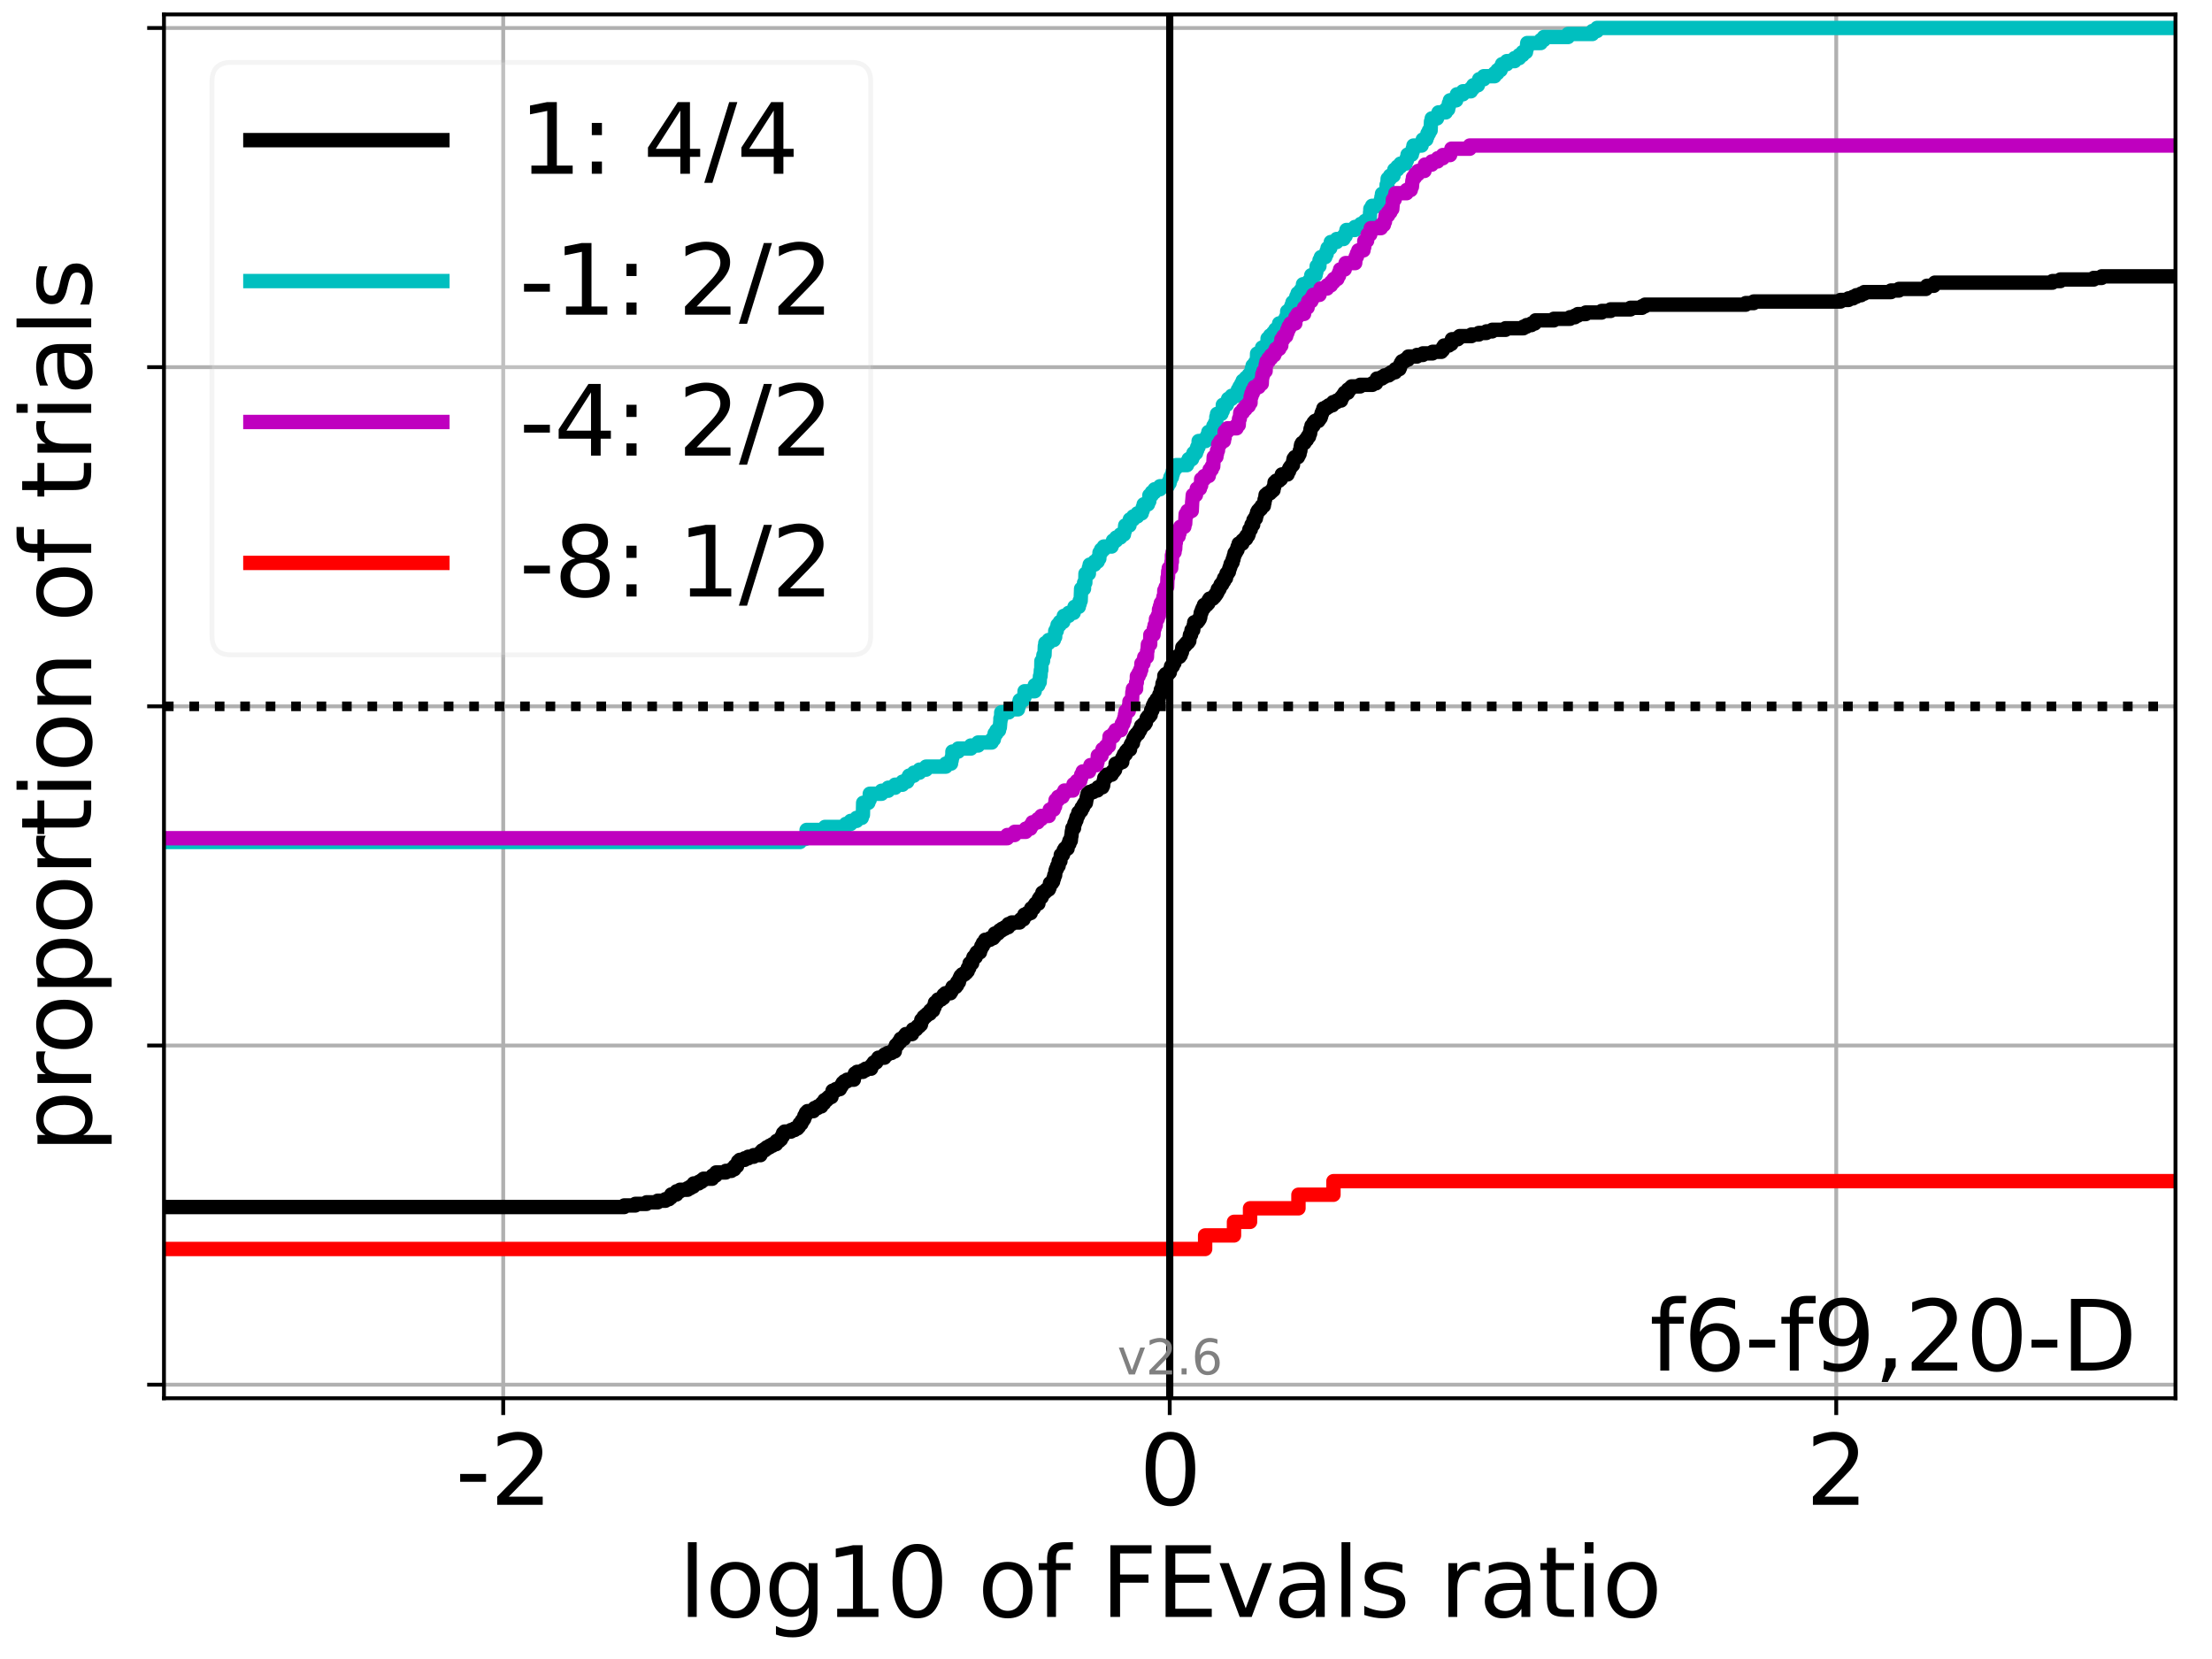 <?xml version="1.0" encoding="utf-8" standalone="no"?>
<!DOCTYPE svg PUBLIC "-//W3C//DTD SVG 1.1//EN"
  "http://www.w3.org/Graphics/SVG/1.1/DTD/svg11.dtd">
<svg xmlns:xlink="http://www.w3.org/1999/xlink" width="460.8pt" height="345.6pt" viewBox="0 0 460.8 345.6" xmlns="http://www.w3.org/2000/svg" version="1.1">
 <defs>
  <style type="text/css">*{stroke-linejoin: round; stroke-linecap: butt}</style>
 </defs>
 <g id="figure_1">
  <g id="patch_1">
   <path d="M 0 345.6 
L 460.8 345.6 
L 460.8 0 
L 0 0 
z
" style="fill: #ffffff"/>
  </g>
  <g id="axes_1">
   <g id="patch_2">
    <path d="M 34.16 291.28 
L 453.192 291.28 
L 453.192 3 
L 34.16 3 
z
" style="fill: #ffffff"/>
   </g>
   <g id="matplotlib.axis_1">
    <g id="xtick_1">
     <g id="line2d_1">
      <path d="M 104.829 291.28 
L 104.829 3 
" clip-path="url(#p62eb405797)" style="fill: none; stroke: #b0b0b0; stroke-width: 0.8; stroke-linecap: square"/>
     </g>
     <g id="line2d_2">
      <defs>
       <path id="maa2c6a87ed" d="M 0 0 
L 0 3.5 
" style="stroke: #000000; stroke-width: 0.8"/>
      </defs>
      <g>
       <use xlink:href="#maa2c6a87ed" x="104.829" y="291.28" style="stroke: #000000; stroke-width: 0.8"/>
      </g>
     </g>
     <g id="text_1">
      <!-- -2 -->
      <g transform="translate(94.859 313.477)scale(0.2 -0.2)">
       <defs>
        <path id="DejaVuSans-2d" d="M 313 2009 
L 1997 2009 
L 1997 1497 
L 313 1497 
L 313 2009 
z
" transform="scale(0.016)"/>
        <path id="DejaVuSans-32" d="M 1228 531 
L 3431 531 
L 3431 0 
L 469 0 
L 469 531 
Q 828 903 1448 1529 
Q 2069 2156 2228 2338 
Q 2531 2678 2651 2914 
Q 2772 3150 2772 3378 
Q 2772 3750 2511 3984 
Q 2250 4219 1831 4219 
Q 1534 4219 1204 4116 
Q 875 4013 500 3803 
L 500 4441 
Q 881 4594 1212 4672 
Q 1544 4750 1819 4750 
Q 2544 4750 2975 4387 
Q 3406 4025 3406 3419 
Q 3406 3131 3298 2873 
Q 3191 2616 2906 2266 
Q 2828 2175 2409 1742 
Q 1991 1309 1228 531 
z
" transform="scale(0.016)"/>
       </defs>
       <use xlink:href="#DejaVuSans-2d"/>
       <use xlink:href="#DejaVuSans-32" x="36.084"/>
      </g>
     </g>
    </g>
    <g id="xtick_2">
     <g id="line2d_3">
      <path d="M 243.676 291.28 
L 243.676 3 
" clip-path="url(#p62eb405797)" style="fill: none; stroke: #b0b0b0; stroke-width: 0.8; stroke-linecap: square"/>
     </g>
     <g id="line2d_4">
      <g>
       <use xlink:href="#maa2c6a87ed" x="243.676" y="291.28" style="stroke: #000000; stroke-width: 0.8"/>
      </g>
     </g>
     <g id="text_2">
      <!-- 0 -->
      <g transform="translate(237.314 313.477)scale(0.2 -0.2)">
       <defs>
        <path id="DejaVuSans-30" d="M 2034 4250 
Q 1547 4250 1301 3770 
Q 1056 3291 1056 2328 
Q 1056 1369 1301 889 
Q 1547 409 2034 409 
Q 2525 409 2770 889 
Q 3016 1369 3016 2328 
Q 3016 3291 2770 3770 
Q 2525 4250 2034 4250 
z
M 2034 4750 
Q 2819 4750 3233 4129 
Q 3647 3509 3647 2328 
Q 3647 1150 3233 529 
Q 2819 -91 2034 -91 
Q 1250 -91 836 529 
Q 422 1150 422 2328 
Q 422 3509 836 4129 
Q 1250 4750 2034 4750 
z
" transform="scale(0.016)"/>
       </defs>
       <use xlink:href="#DejaVuSans-30"/>
      </g>
     </g>
    </g>
    <g id="xtick_3">
     <g id="line2d_5">
      <path d="M 382.523 291.28 
L 382.523 3 
" clip-path="url(#p62eb405797)" style="fill: none; stroke: #b0b0b0; stroke-width: 0.8; stroke-linecap: square"/>
     </g>
     <g id="line2d_6">
      <g>
       <use xlink:href="#maa2c6a87ed" x="382.523" y="291.28" style="stroke: #000000; stroke-width: 0.8"/>
      </g>
     </g>
     <g id="text_3">
      <!-- 2 -->
      <g transform="translate(376.161 313.477)scale(0.2 -0.2)">
       <use xlink:href="#DejaVuSans-32"/>
      </g>
     </g>
    </g>
    <g id="text_4">
     <!-- log10 of FEvals ratio -->
     <g transform="translate(141.371 336.833)scale(0.2 -0.2)">
      <defs>
       <path id="DejaVuSans-6c" d="M 603 4863 
L 1178 4863 
L 1178 0 
L 603 0 
L 603 4863 
z
" transform="scale(0.016)"/>
       <path id="DejaVuSans-6f" d="M 1959 3097 
Q 1497 3097 1228 2736 
Q 959 2375 959 1747 
Q 959 1119 1226 758 
Q 1494 397 1959 397 
Q 2419 397 2687 759 
Q 2956 1122 2956 1747 
Q 2956 2369 2687 2733 
Q 2419 3097 1959 3097 
z
M 1959 3584 
Q 2709 3584 3137 3096 
Q 3566 2609 3566 1747 
Q 3566 888 3137 398 
Q 2709 -91 1959 -91 
Q 1206 -91 779 398 
Q 353 888 353 1747 
Q 353 2609 779 3096 
Q 1206 3584 1959 3584 
z
" transform="scale(0.016)"/>
       <path id="DejaVuSans-67" d="M 2906 1791 
Q 2906 2416 2648 2759 
Q 2391 3103 1925 3103 
Q 1463 3103 1205 2759 
Q 947 2416 947 1791 
Q 947 1169 1205 825 
Q 1463 481 1925 481 
Q 2391 481 2648 825 
Q 2906 1169 2906 1791 
z
M 3481 434 
Q 3481 -459 3084 -895 
Q 2688 -1331 1869 -1331 
Q 1566 -1331 1297 -1286 
Q 1028 -1241 775 -1147 
L 775 -588 
Q 1028 -725 1275 -790 
Q 1522 -856 1778 -856 
Q 2344 -856 2625 -561 
Q 2906 -266 2906 331 
L 2906 616 
Q 2728 306 2450 153 
Q 2172 0 1784 0 
Q 1141 0 747 490 
Q 353 981 353 1791 
Q 353 2603 747 3093 
Q 1141 3584 1784 3584 
Q 2172 3584 2450 3431 
Q 2728 3278 2906 2969 
L 2906 3500 
L 3481 3500 
L 3481 434 
z
" transform="scale(0.016)"/>
       <path id="DejaVuSans-31" d="M 794 531 
L 1825 531 
L 1825 4091 
L 703 3866 
L 703 4441 
L 1819 4666 
L 2450 4666 
L 2450 531 
L 3481 531 
L 3481 0 
L 794 0 
L 794 531 
z
" transform="scale(0.016)"/>
       <path id="DejaVuSans-20" transform="scale(0.016)"/>
       <path id="DejaVuSans-66" d="M 2375 4863 
L 2375 4384 
L 1825 4384 
Q 1516 4384 1395 4259 
Q 1275 4134 1275 3809 
L 1275 3500 
L 2222 3500 
L 2222 3053 
L 1275 3053 
L 1275 0 
L 697 0 
L 697 3053 
L 147 3053 
L 147 3500 
L 697 3500 
L 697 3744 
Q 697 4328 969 4595 
Q 1241 4863 1831 4863 
L 2375 4863 
z
" transform="scale(0.016)"/>
       <path id="DejaVuSans-46" d="M 628 4666 
L 3309 4666 
L 3309 4134 
L 1259 4134 
L 1259 2759 
L 3109 2759 
L 3109 2228 
L 1259 2228 
L 1259 0 
L 628 0 
L 628 4666 
z
" transform="scale(0.016)"/>
       <path id="DejaVuSans-45" d="M 628 4666 
L 3578 4666 
L 3578 4134 
L 1259 4134 
L 1259 2753 
L 3481 2753 
L 3481 2222 
L 1259 2222 
L 1259 531 
L 3634 531 
L 3634 0 
L 628 0 
L 628 4666 
z
" transform="scale(0.016)"/>
       <path id="DejaVuSans-76" d="M 191 3500 
L 800 3500 
L 1894 563 
L 2988 3500 
L 3597 3500 
L 2284 0 
L 1503 0 
L 191 3500 
z
" transform="scale(0.016)"/>
       <path id="DejaVuSans-61" d="M 2194 1759 
Q 1497 1759 1228 1600 
Q 959 1441 959 1056 
Q 959 750 1161 570 
Q 1363 391 1709 391 
Q 2188 391 2477 730 
Q 2766 1069 2766 1631 
L 2766 1759 
L 2194 1759 
z
M 3341 1997 
L 3341 0 
L 2766 0 
L 2766 531 
Q 2569 213 2275 61 
Q 1981 -91 1556 -91 
Q 1019 -91 701 211 
Q 384 513 384 1019 
Q 384 1609 779 1909 
Q 1175 2209 1959 2209 
L 2766 2209 
L 2766 2266 
Q 2766 2663 2505 2880 
Q 2244 3097 1772 3097 
Q 1472 3097 1187 3025 
Q 903 2953 641 2809 
L 641 3341 
Q 956 3463 1253 3523 
Q 1550 3584 1831 3584 
Q 2591 3584 2966 3190 
Q 3341 2797 3341 1997 
z
" transform="scale(0.016)"/>
       <path id="DejaVuSans-73" d="M 2834 3397 
L 2834 2853 
Q 2591 2978 2328 3040 
Q 2066 3103 1784 3103 
Q 1356 3103 1142 2972 
Q 928 2841 928 2578 
Q 928 2378 1081 2264 
Q 1234 2150 1697 2047 
L 1894 2003 
Q 2506 1872 2764 1633 
Q 3022 1394 3022 966 
Q 3022 478 2636 193 
Q 2250 -91 1575 -91 
Q 1294 -91 989 -36 
Q 684 19 347 128 
L 347 722 
Q 666 556 975 473 
Q 1284 391 1588 391 
Q 1994 391 2212 530 
Q 2431 669 2431 922 
Q 2431 1156 2273 1281 
Q 2116 1406 1581 1522 
L 1381 1569 
Q 847 1681 609 1914 
Q 372 2147 372 2553 
Q 372 3047 722 3315 
Q 1072 3584 1716 3584 
Q 2034 3584 2315 3537 
Q 2597 3491 2834 3397 
z
" transform="scale(0.016)"/>
       <path id="DejaVuSans-72" d="M 2631 2963 
Q 2534 3019 2420 3045 
Q 2306 3072 2169 3072 
Q 1681 3072 1420 2755 
Q 1159 2438 1159 1844 
L 1159 0 
L 581 0 
L 581 3500 
L 1159 3500 
L 1159 2956 
Q 1341 3275 1631 3429 
Q 1922 3584 2338 3584 
Q 2397 3584 2469 3576 
Q 2541 3569 2628 3553 
L 2631 2963 
z
" transform="scale(0.016)"/>
       <path id="DejaVuSans-74" d="M 1172 4494 
L 1172 3500 
L 2356 3500 
L 2356 3053 
L 1172 3053 
L 1172 1153 
Q 1172 725 1289 603 
Q 1406 481 1766 481 
L 2356 481 
L 2356 0 
L 1766 0 
Q 1100 0 847 248 
Q 594 497 594 1153 
L 594 3053 
L 172 3053 
L 172 3500 
L 594 3500 
L 594 4494 
L 1172 4494 
z
" transform="scale(0.016)"/>
       <path id="DejaVuSans-69" d="M 603 3500 
L 1178 3500 
L 1178 0 
L 603 0 
L 603 3500 
z
M 603 4863 
L 1178 4863 
L 1178 4134 
L 603 4134 
L 603 4863 
z
" transform="scale(0.016)"/>
      </defs>
      <use xlink:href="#DejaVuSans-6c"/>
      <use xlink:href="#DejaVuSans-6f" x="27.783"/>
      <use xlink:href="#DejaVuSans-67" x="88.965"/>
      <use xlink:href="#DejaVuSans-31" x="152.441"/>
      <use xlink:href="#DejaVuSans-30" x="216.064"/>
      <use xlink:href="#DejaVuSans-20" x="279.688"/>
      <use xlink:href="#DejaVuSans-6f" x="311.475"/>
      <use xlink:href="#DejaVuSans-66" x="372.656"/>
      <use xlink:href="#DejaVuSans-20" x="407.861"/>
      <use xlink:href="#DejaVuSans-46" x="439.648"/>
      <use xlink:href="#DejaVuSans-45" x="497.168"/>
      <use xlink:href="#DejaVuSans-76" x="560.352"/>
      <use xlink:href="#DejaVuSans-61" x="619.531"/>
      <use xlink:href="#DejaVuSans-6c" x="680.811"/>
      <use xlink:href="#DejaVuSans-73" x="708.594"/>
      <use xlink:href="#DejaVuSans-20" x="760.693"/>
      <use xlink:href="#DejaVuSans-72" x="792.48"/>
      <use xlink:href="#DejaVuSans-61" x="833.594"/>
      <use xlink:href="#DejaVuSans-74" x="894.873"/>
      <use xlink:href="#DejaVuSans-69" x="934.082"/>
      <use xlink:href="#DejaVuSans-6f" x="961.865"/>
     </g>
    </g>
   </g>
   <g id="matplotlib.axis_2">
    <g id="ytick_1">
     <g id="line2d_7">
      <path d="M 34.16 288.454 
L 453.192 288.454 
" clip-path="url(#p62eb405797)" style="fill: none; stroke: #b0b0b0; stroke-width: 0.8; stroke-linecap: square"/>
     </g>
     <g id="line2d_8">
      <defs>
       <path id="ma986f7d9e2" d="M 0 0 
L -3.5 0 
" style="stroke: #000000; stroke-width: 0.8"/>
      </defs>
      <g>
       <use xlink:href="#ma986f7d9e2" x="34.16" y="288.454" style="stroke: #000000; stroke-width: 0.8"/>
      </g>
     </g>
    </g>
    <g id="ytick_2">
     <g id="line2d_9">
      <path d="M 34.16 217.797 
L 453.192 217.797 
" clip-path="url(#p62eb405797)" style="fill: none; stroke: #b0b0b0; stroke-width: 0.8; stroke-linecap: square"/>
     </g>
     <g id="line2d_10">
      <g>
       <use xlink:href="#ma986f7d9e2" x="34.16" y="217.797" style="stroke: #000000; stroke-width: 0.8"/>
      </g>
     </g>
    </g>
    <g id="ytick_3">
     <g id="line2d_11">
      <path d="M 34.16 147.14 
L 453.192 147.14 
" clip-path="url(#p62eb405797)" style="fill: none; stroke: #b0b0b0; stroke-width: 0.8; stroke-linecap: square"/>
     </g>
     <g id="line2d_12">
      <g>
       <use xlink:href="#ma986f7d9e2" x="34.16" y="147.14" style="stroke: #000000; stroke-width: 0.8"/>
      </g>
     </g>
    </g>
    <g id="ytick_4">
     <g id="line2d_13">
      <path d="M 34.16 76.483 
L 453.192 76.483 
" clip-path="url(#p62eb405797)" style="fill: none; stroke: #b0b0b0; stroke-width: 0.8; stroke-linecap: square"/>
     </g>
     <g id="line2d_14">
      <g>
       <use xlink:href="#ma986f7d9e2" x="34.16" y="76.483" style="stroke: #000000; stroke-width: 0.8"/>
      </g>
     </g>
    </g>
    <g id="ytick_5">
     <g id="line2d_15">
      <path d="M 34.16 5.826 
L 453.192 5.826 
" clip-path="url(#p62eb405797)" style="fill: none; stroke: #b0b0b0; stroke-width: 0.8; stroke-linecap: square"/>
     </g>
     <g id="line2d_16">
      <g>
       <use xlink:href="#ma986f7d9e2" x="34.16" y="5.826" style="stroke: #000000; stroke-width: 0.8"/>
      </g>
     </g>
    </g>
    <g id="text_5">
     <!-- proportion of trials -->
     <g transform="translate(19.001 240.146)rotate(-90)scale(0.2 -0.2)">
      <defs>
       <path id="DejaVuSans-70" d="M 1159 525 
L 1159 -1331 
L 581 -1331 
L 581 3500 
L 1159 3500 
L 1159 2969 
Q 1341 3281 1617 3432 
Q 1894 3584 2278 3584 
Q 2916 3584 3314 3078 
Q 3713 2572 3713 1747 
Q 3713 922 3314 415 
Q 2916 -91 2278 -91 
Q 1894 -91 1617 61 
Q 1341 213 1159 525 
z
M 3116 1747 
Q 3116 2381 2855 2742 
Q 2594 3103 2138 3103 
Q 1681 3103 1420 2742 
Q 1159 2381 1159 1747 
Q 1159 1113 1420 752 
Q 1681 391 2138 391 
Q 2594 391 2855 752 
Q 3116 1113 3116 1747 
z
" transform="scale(0.016)"/>
       <path id="DejaVuSans-6e" d="M 3513 2113 
L 3513 0 
L 2938 0 
L 2938 2094 
Q 2938 2591 2744 2837 
Q 2550 3084 2163 3084 
Q 1697 3084 1428 2787 
Q 1159 2491 1159 1978 
L 1159 0 
L 581 0 
L 581 3500 
L 1159 3500 
L 1159 2956 
Q 1366 3272 1645 3428 
Q 1925 3584 2291 3584 
Q 2894 3584 3203 3211 
Q 3513 2838 3513 2113 
z
" transform="scale(0.016)"/>
      </defs>
      <use xlink:href="#DejaVuSans-70"/>
      <use xlink:href="#DejaVuSans-72" x="63.477"/>
      <use xlink:href="#DejaVuSans-6f" x="102.34"/>
      <use xlink:href="#DejaVuSans-70" x="163.521"/>
      <use xlink:href="#DejaVuSans-6f" x="226.998"/>
      <use xlink:href="#DejaVuSans-72" x="288.18"/>
      <use xlink:href="#DejaVuSans-74" x="329.293"/>
      <use xlink:href="#DejaVuSans-69" x="368.502"/>
      <use xlink:href="#DejaVuSans-6f" x="396.285"/>
      <use xlink:href="#DejaVuSans-6e" x="457.467"/>
      <use xlink:href="#DejaVuSans-20" x="520.846"/>
      <use xlink:href="#DejaVuSans-6f" x="552.633"/>
      <use xlink:href="#DejaVuSans-66" x="613.814"/>
      <use xlink:href="#DejaVuSans-20" x="649.02"/>
      <use xlink:href="#DejaVuSans-74" x="680.807"/>
      <use xlink:href="#DejaVuSans-72" x="720.016"/>
      <use xlink:href="#DejaVuSans-69" x="761.129"/>
      <use xlink:href="#DejaVuSans-61" x="788.912"/>
      <use xlink:href="#DejaVuSans-6c" x="850.191"/>
      <use xlink:href="#DejaVuSans-73" x="877.975"/>
     </g>
    </g>
   </g>
   <g id="line2d_17">
    <path d="M 34.16 251.447 
L 130.039 251.447 
L 130.039 251.119 
L 132.346 251.119 
L 132.346 250.792 
L 134.697 250.792 
L 134.697 250.464 
L 137.004 250.464 
L 137.004 250.137 
L 138.618 250.137 
L 138.618 249.809 
L 139.371 249.809 
L 139.371 249.482 
L 139.767 249.482 
L 139.844 248.827 
L 140.925 248.827 
L 140.929 248.172 
L 141.678 248.172 
L 141.678 247.844 
L 143.234 247.844 
L 143.234 247.517 
L 143.816 247.517 
L 143.816 247.189 
L 144.426 247.189 
L 144.503 246.534 
L 145.541 246.534 
L 145.541 246.207 
L 146.123 246.207 
L 146.123 245.879 
L 146.544 245.879 
L 146.544 245.552 
L 148.346 245.552 
L 148.423 244.897 
L 149.1 244.897 
L 149.176 244.242 
L 151.202 244.242 
L 151.202 243.915 
L 152.349 243.915 
L 152.349 243.587 
L 152.962 243.587 
L 153.039 242.932 
L 153.544 242.932 
L 153.621 242.277 
L 153.751 242.277 
L 153.751 241.95 
L 154.113 241.95 
L 154.113 241.622 
L 155.123 241.622 
L 155.123 241.295 
L 155.876 241.295 
L 155.876 240.967 
L 157.007 240.967 
L 157.007 240.64 
L 158.409 240.64 
L 158.465 239.985 
L 158.772 239.985 
L 158.772 239.657 
L 159.309 239.657 
L 159.309 239.33 
L 159.739 239.33 
L 159.739 239.002 
L 160.321 239.002 
L 160.321 238.675 
L 160.928 238.675 
L 160.928 238.347 
L 161.681 238.347 
L 161.765 237.692 
L 162.33 237.692 
L 162.33 237.365 
L 162.692 237.365 
L 162.692 237.037 
L 162.84 237.037 
L 162.84 236.71 
L 163.083 236.71 
L 163.124 236.055 
L 163.445 236.055 
L 163.445 235.727 
L 164.779 235.727 
L 164.779 235.4 
L 165.544 235.4 
L 165.544 235.072 
L 166.126 235.072 
L 166.126 234.745 
L 166.423 234.745 
L 166.423 234.417 
L 166.559 234.417 
L 166.559 234.09 
L 166.946 234.09 
L 167.044 233.435 
L 167.308 233.435 
L 167.308 233.107 
L 167.528 233.107 
L 167.565 232.452 
L 167.797 232.452 
L 167.89 231.797 
L 168.212 231.797 
L 168.212 231.47 
L 169.438 231.47 
L 169.438 231.142 
L 169.69 231.142 
L 169.69 230.815 
L 170.344 230.815 
L 170.344 230.487 
L 171.097 230.487 
L 171.097 230.16 
L 171.217 230.16 
L 171.217 229.832 
L 171.66 229.832 
L 171.743 229.177 
L 172.242 229.177 
L 172.242 228.85 
L 172.601 228.85 
L 172.601 228.522 
L 173.208 228.522 
L 173.221 227.867 
L 173.359 227.867 
L 173.44 227.212 
L 174.112 227.212 
L 174.112 226.885 
L 174.96 226.885 
L 174.96 226.557 
L 175.138 226.557 
L 175.138 226.23 
L 175.359 226.23 
L 175.359 225.902 
L 175.542 225.902 
L 175.542 225.575 
L 175.891 225.575 
L 175.891 225.247 
L 176.468 225.247 
L 176.468 224.92 
L 177.867 224.92 
L 177.975 223.937 
L 178.099 223.937 
L 178.099 223.61 
L 178.557 223.61 
L 178.557 223.282 
L 179.754 223.282 
L 179.754 222.955 
L 180.336 222.955 
L 180.336 222.627 
L 181.46 222.627 
L 181.504 221.972 
L 181.787 221.972 
L 181.787 221.645 
L 182.019 221.645 
L 182.019 221.317 
L 182.54 221.317 
L 182.54 220.99 
L 182.772 220.99 
L 182.772 220.662 
L 182.982 220.662 
L 182.982 220.335 
L 184.245 220.335 
L 184.261 219.68 
L 184.909 219.68 
L 184.909 219.352 
L 185.74 219.352 
L 185.74 219.025 
L 186.403 219.025 
L 186.464 218.37 
L 186.518 218.37 
L 186.518 218.042 
L 186.635 218.042 
L 186.635 217.715 
L 186.985 217.715 
L 186.985 217.387 
L 187.217 217.387 
L 187.217 217.06 
L 187.547 217.06 
L 187.614 216.405 
L 188.318 216.405 
L 188.318 216.078 
L 188.44 216.078 
L 188.44 215.75 
L 188.689 215.75 
L 188.689 215.423 
L 189.995 215.423 
L 190.049 214.768 
L 190.179 214.768 
L 190.179 214.44 
L 190.85 214.44 
L 190.85 214.113 
L 191.134 214.113 
L 191.134 213.785 
L 191.523 213.785 
L 191.523 213.458 
L 191.849 213.458 
L 191.922 212.475 
L 192.221 212.475 
L 192.221 212.148 
L 192.412 212.148 
L 192.412 211.82 
L 192.794 211.82 
L 192.794 211.493 
L 193.165 211.493 
L 193.165 211.165 
L 193.71 211.165 
L 193.775 210.51 
L 194.381 210.51 
L 194.386 209.855 
L 194.665 209.855 
L 194.774 208.873 
L 195.224 208.873 
L 195.224 208.545 
L 195.389 208.545 
L 195.389 208.218 
L 196.069 208.218 
L 196.069 207.89 
L 196.516 207.89 
L 196.574 207.235 
L 196.946 207.235 
L 196.946 206.908 
L 197.995 206.908 
L 197.995 206.58 
L 198.201 206.58 
L 198.289 205.925 
L 198.435 205.925 
L 198.435 205.598 
L 199.106 205.598 
L 199.106 205.27 
L 199.372 205.27 
L 199.39 204.615 
L 199.756 204.615 
L 199.81 203.96 
L 199.958 203.96 
L 199.958 203.633 
L 200.114 203.633 
L 200.114 203.305 
L 200.425 203.305 
L 200.425 202.978 
L 200.958 202.978 
L 200.958 202.65 
L 201.315 202.65 
L 201.315 202.323 
L 201.592 202.323 
L 201.61 201.668 
L 201.904 201.668 
L 201.981 200.685 
L 202.513 200.685 
L 202.567 200.03 
L 202.677 200.03 
L 202.677 199.703 
L 202.793 199.703 
L 202.793 199.375 
L 203.261 199.375 
L 203.288 198.72 
L 203.471 198.72 
L 203.471 198.393 
L 204.142 198.393 
L 204.156 197.738 
L 204.368 197.738 
L 204.426 197.083 
L 204.739 197.083 
L 204.767 196.428 
L 205.15 196.428 
L 205.225 195.773 
L 206.228 195.773 
L 206.228 195.445 
L 206.899 195.445 
L 206.899 195.118 
L 207.184 195.118 
L 207.234 194.463 
L 207.907 194.463 
L 207.907 194.135 
L 208.247 194.135 
L 208.247 193.808 
L 208.729 193.808 
L 208.729 193.48 
L 209.328 193.48 
L 209.328 193.153 
L 210.026 193.153 
L 210.069 192.498 
L 210.765 192.498 
L 210.765 192.17 
L 212.376 192.17 
L 212.376 191.843 
L 212.63 191.843 
L 212.63 191.515 
L 213.213 191.515 
L 213.213 191.188 
L 213.328 191.188 
L 213.396 190.533 
L 214.009 190.533 
L 214.009 190.205 
L 214.716 190.205 
L 214.823 189.223 
L 215.348 189.223 
L 215.348 188.896 
L 215.49 188.896 
L 215.49 188.568 
L 215.703 188.568 
L 215.703 188.241 
L 216.316 188.241 
L 216.406 187.258 
L 216.623 187.258 
L 216.623 186.931 
L 216.994 186.931 
L 216.994 186.603 
L 217.122 186.603 
L 217.149 185.948 
L 217.651 185.948 
L 217.651 185.621 
L 218.012 185.621 
L 218.012 185.293 
L 218.484 185.293 
L 218.484 184.966 
L 218.628 184.966 
L 218.732 183.983 
L 219.154 183.983 
L 219.154 183.656 
L 219.374 183.656 
L 219.439 183.001 
L 219.567 183.001 
L 219.621 182.346 
L 219.797 182.346 
L 219.881 181.363 
L 219.985 181.363 
L 219.985 181.036 
L 220.163 181.036 
L 220.243 180.381 
L 220.526 180.381 
L 220.553 179.398 
L 220.903 179.398 
L 220.983 178.088 
L 221.421 178.088 
L 221.421 177.761 
L 221.54 177.761 
L 221.594 177.106 
L 221.792 177.106 
L 221.792 176.778 
L 222.393 176.778 
L 222.393 176.123 
L 222.55 176.123 
L 222.55 175.796 
L 222.773 175.796 
L 222.784 175.141 
L 223.063 175.141 
L 223.155 174.158 
L 223.201 174.158 
L 223.284 173.176 
L 223.348 173.176 
L 223.395 172.521 
L 223.737 172.521 
L 223.814 171.538 
L 223.952 171.538 
L 223.952 171.211 
L 224.072 171.211 
L 224.072 170.883 
L 224.237 170.883 
L 224.25 170.228 
L 224.442 170.228 
L 224.442 169.901 
L 224.606 169.901 
L 224.644 169.246 
L 224.961 169.246 
L 224.961 168.918 
L 225.255 168.918 
L 225.315 168.263 
L 225.6 168.263 
L 225.6 167.936 
L 225.729 167.936 
L 225.729 167.608 
L 225.926 167.608 
L 225.926 167.281 
L 226.211 167.281 
L 226.318 166.626 
L 226.323 166.626 
L 226.406 165.971 
L 226.54 165.971 
L 226.573 165.316 
L 226.934 165.316 
L 226.934 164.988 
L 227.776 164.988 
L 227.776 164.661 
L 228.624 164.661 
L 228.624 164.333 
L 228.76 164.333 
L 228.76 164.006 
L 229.642 164.006 
L 229.642 163.678 
L 229.795 163.678 
L 229.901 162.696 
L 229.972 162.696 
L 230.049 162.041 
L 230.429 162.041 
L 230.514 161.386 
L 231.581 161.386 
L 231.581 161.059 
L 231.71 161.059 
L 231.71 160.731 
L 232.033 160.731 
L 232.033 160.404 
L 232.285 160.404 
L 232.393 159.421 
L 232.399 159.421 
L 232.399 159.094 
L 233.102 159.094 
L 233.102 158.766 
L 233.781 158.766 
L 233.846 157.784 
L 234.017 157.784 
L 234.017 157.456 
L 234.143 157.456 
L 234.143 157.129 
L 234.509 157.129 
L 234.592 156.474 
L 234.884 156.474 
L 234.884 156.146 
L 235.401 156.146 
L 235.455 155.491 
L 235.539 155.491 
L 235.539 155.164 
L 235.706 155.164 
L 235.706 154.836 
L 236.011 154.836 
L 236.046 154.181 
L 236.123 154.181 
L 236.123 153.854 
L 236.319 153.854 
L 236.319 153.526 
L 236.489 153.526 
L 236.489 153.199 
L 236.748 153.199 
L 236.748 152.871 
L 237.108 152.871 
L 237.108 152.544 
L 237.256 152.544 
L 237.256 152.216 
L 237.47 152.216 
L 237.47 151.889 
L 237.627 151.889 
L 237.721 151.234 
L 238.083 151.234 
L 238.083 150.906 
L 238.495 150.906 
L 238.495 150.579 
L 238.697 150.579 
L 238.796 149.924 
L 238.875 149.924 
L 238.875 149.596 
L 239.116 149.596 
L 239.116 149.269 
L 239.448 149.269 
L 239.448 148.941 
L 239.71 148.941 
L 239.799 147.959 
L 240.072 147.959 
L 240.176 146.976 
L 240.337 146.976 
L 240.337 146.649 
L 240.497 146.649 
L 240.497 146.321 
L 240.795 146.321 
L 240.795 145.994 
L 240.947 145.994 
L 240.947 145.666 
L 241.378 145.666 
L 241.438 145.011 
L 241.515 145.011 
L 241.515 144.684 
L 241.7 144.684 
L 241.795 144.029 
L 241.822 144.029 
L 241.822 143.701 
L 242.013 143.701 
L 242.09 143.046 
L 242.135 143.046 
L 242.177 142.391 
L 242.311 142.391 
L 242.311 142.064 
L 242.435 142.064 
L 242.503 141.409 
L 242.553 141.409 
L 242.557 140.754 
L 242.822 140.754 
L 242.822 140.426 
L 243.388 140.426 
L 243.388 140.099 
L 243.688 140.099 
L 243.772 139.444 
L 243.857 139.444 
L 243.955 138.789 
L 244.317 138.789 
L 244.357 138.134 
L 244.655 138.134 
L 244.728 137.479 
L 244.809 137.479 
L 244.809 137.151 
L 245.122 137.151 
L 245.122 136.824 
L 245.735 136.824 
L 245.735 136.496 
L 245.967 136.496 
L 246.077 135.841 
L 246.217 135.841 
L 246.294 134.859 
L 246.589 134.859 
L 246.589 134.531 
L 246.888 134.531 
L 246.888 134.204 
L 247.173 134.204 
L 247.173 133.876 
L 247.526 133.876 
L 247.526 133.549 
L 247.746 133.549 
L 247.835 132.567 
L 247.897 132.567 
L 247.897 132.239 
L 248.122 132.239 
L 248.215 131.257 
L 248.564 131.257 
L 248.669 130.274 
L 248.75 130.274 
L 248.79 129.619 
L 249.453 129.619 
L 249.453 129.292 
L 249.711 129.292 
L 249.711 128.964 
L 249.916 128.964 
L 249.916 128.637 
L 250.03 128.637 
L 250.138 127.654 
L 250.28 127.654 
L 250.28 127.327 
L 250.392 127.327 
L 250.392 126.999 
L 250.529 126.999 
L 250.529 126.672 
L 250.808 126.672 
L 250.815 126.017 
L 251.426 126.017 
L 251.426 125.689 
L 251.725 125.689 
L 251.759 125.034 
L 251.969 125.034 
L 251.969 124.707 
L 252.675 124.707 
L 252.675 124.379 
L 252.994 124.379 
L 252.994 124.052 
L 253.238 124.052 
L 253.238 123.724 
L 253.47 123.724 
L 253.47 123.397 
L 253.644 123.397 
L 253.689 122.742 
L 254.02 122.742 
L 254.02 122.414 
L 254.153 122.414 
L 254.153 122.087 
L 254.283 122.087 
L 254.283 121.759 
L 254.595 121.759 
L 254.595 121.432 
L 254.744 121.432 
L 254.744 121.104 
L 254.984 121.104 
L 255.012 120.449 
L 255.394 120.449 
L 255.422 119.794 
L 255.507 119.794 
L 255.507 119.467 
L 255.784 119.467 
L 255.784 119.139 
L 255.997 119.139 
L 256.065 118.484 
L 256.172 118.484 
L 256.172 118.157 
L 256.291 118.157 
L 256.359 117.502 
L 256.565 117.502 
L 256.565 117.174 
L 256.763 117.174 
L 256.797 116.519 
L 256.949 116.519 
L 257.003 115.864 
L 257.116 115.864 
L 257.178 115.209 
L 257.41 115.209 
L 257.41 114.882 
L 257.591 114.882 
L 257.591 114.554 
L 257.791 114.554 
L 257.814 113.899 
L 258.032 113.899 
L 258.044 113.244 
L 258.799 113.244 
L 258.804 112.589 
L 259.175 112.589 
L 259.175 112.262 
L 259.594 112.262 
L 259.654 111.607 
L 260.011 111.607 
L 260.011 111.279 
L 260.136 111.279 
L 260.201 110.624 
L 260.27 110.624 
L 260.27 110.297 
L 260.563 110.297 
L 260.664 109.642 
L 260.711 109.642 
L 260.711 109.314 
L 261.058 109.314 
L 261.122 108.332 
L 261.335 108.332 
L 261.335 108.004 
L 261.62 108.004 
L 261.681 107.349 
L 261.792 107.349 
L 261.874 106.694 
L 262.053 106.694 
L 262.053 106.367 
L 262.343 106.367 
L 262.343 106.039 
L 262.689 106.039 
L 262.689 105.712 
L 262.838 105.712 
L 262.838 105.384 
L 263.273 105.384 
L 263.359 104.73 
L 263.412 104.73 
L 263.436 104.075 
L 263.544 104.075 
L 263.645 103.092 
L 264.011 103.092 
L 264.011 102.765 
L 264.569 102.765 
L 264.569 102.437 
L 264.915 102.437 
L 264.915 102.11 
L 265.287 102.11 
L 265.306 101.455 
L 265.44 101.455 
L 265.516 100.472 
L 265.847 100.472 
L 265.847 100.145 
L 266.451 100.145 
L 266.451 99.817 
L 266.836 99.817 
L 266.836 99.49 
L 266.977 99.49 
L 267.026 98.835 
L 268.215 98.835 
L 268.23 98.18 
L 268.532 98.18 
L 268.586 97.525 
L 268.805 97.525 
L 268.805 97.197 
L 269.057 97.197 
L 269.057 96.87 
L 269.346 96.87 
L 269.418 95.887 
L 269.487 95.887 
L 269.487 95.56 
L 269.719 95.56 
L 269.719 95.232 
L 270.387 95.232 
L 270.387 94.905 
L 270.556 94.905 
L 270.556 94.577 
L 270.726 94.577 
L 270.758 93.922 
L 270.883 93.922 
L 270.981 92.94 
L 271.05 92.94 
L 271.05 92.612 
L 271.229 92.612 
L 271.229 92.285 
L 271.748 92.285 
L 271.748 91.957 
L 271.923 91.957 
L 271.923 91.63 
L 272.247 91.63 
L 272.247 91.302 
L 272.389 91.302 
L 272.389 90.975 
L 272.69 90.975 
L 272.781 90.32 
L 272.913 90.32 
L 273.009 89.337 
L 273.153 89.337 
L 273.203 88.682 
L 273.611 88.682 
L 273.641 88.027 
L 273.926 88.027 
L 273.926 87.7 
L 274.642 87.7 
L 274.642 87.372 
L 274.879 87.372 
L 274.879 87.045 
L 275.111 87.045 
L 275.111 86.717 
L 275.225 86.717 
L 275.313 86.062 
L 275.454 86.062 
L 275.454 85.735 
L 275.597 85.735 
L 275.686 85.08 
L 276.321 85.08 
L 276.321 84.752 
L 276.825 84.752 
L 276.825 84.425 
L 277.587 84.425 
L 277.587 84.097 
L 277.72 84.097 
L 277.72 83.77 
L 278.473 83.77 
L 278.473 83.442 
L 279.37 83.442 
L 279.374 82.787 
L 279.658 82.787 
L 279.658 82.46 
L 279.89 82.46 
L 279.89 82.132 
L 280.095 82.132 
L 280.095 81.805 
L 280.775 81.805 
L 280.793 81.15 
L 281.237 81.15 
L 281.237 80.822 
L 281.566 80.822 
L 281.566 80.495 
L 283.348 80.495 
L 283.348 80.167 
L 285.896 80.167 
L 285.896 79.84 
L 286.663 79.84 
L 286.762 79.185 
L 286.835 79.185 
L 286.835 78.857 
L 287.873 78.857 
L 287.873 78.53 
L 288.419 78.53 
L 288.419 78.202 
L 289.303 78.202 
L 289.303 77.875 
L 289.805 77.875 
L 289.805 77.547 
L 290.641 77.547 
L 290.694 76.893 
L 291.522 76.893 
L 291.522 76.565 
L 291.663 76.565 
L 291.697 75.91 
L 291.851 75.91 
L 291.851 75.583 
L 292.057 75.583 
L 292.057 75.255 
L 292.668 75.255 
L 292.668 74.928 
L 293.304 74.928 
L 293.385 74.273 
L 295.167 74.273 
L 295.167 73.945 
L 296.406 73.945 
L 296.406 73.618 
L 298.418 73.618 
L 298.418 73.29 
L 300.26 73.29 
L 300.26 72.963 
L 300.567 72.963 
L 300.597 72.308 
L 300.813 72.308 
L 300.813 71.98 
L 301.807 71.98 
L 301.807 71.653 
L 302.349 71.653 
L 302.46 70.67 
L 303.67 70.67 
L 303.67 70.343 
L 304.08 70.343 
L 304.08 70.015 
L 306.529 70.015 
L 306.529 69.688 
L 308.058 69.688 
L 308.058 69.36 
L 309.642 69.36 
L 309.642 69.033 
L 310.852 69.033 
L 310.852 68.705 
L 313.63 68.705 
L 313.63 68.378 
L 317.356 68.378 
L 317.356 68.05 
L 318.014 68.05 
L 318.014 67.723 
L 319.004 67.723 
L 319.004 67.395 
L 319.711 67.395 
L 319.711 67.068 
L 319.877 67.068 
L 319.877 66.74 
L 323.689 66.74 
L 323.689 66.413 
L 327.059 66.413 
L 327.059 66.085 
L 328.077 66.085 
L 328.077 65.758 
L 328.69 65.758 
L 328.69 65.43 
L 330.338 65.43 
L 330.338 65.103 
L 333.645 65.103 
L 333.645 64.775 
L 335.508 64.775 
L 335.508 64.448 
L 339.66 64.448 
L 339.66 64.12 
L 342.054 64.12 
L 342.054 63.793 
L 342.69 63.793 
L 342.69 63.465 
L 363.672 63.465 
L 363.672 63.138 
L 365.32 63.138 
L 365.32 62.81 
L 383.422 62.81 
L 383.422 62.483 
L 385.07 62.483 
L 385.07 62.155 
L 386.034 62.155 
L 386.034 61.828 
L 386.703 61.828 
L 386.703 61.5 
L 387.682 61.5 
L 387.682 61.173 
L 388.351 61.173 
L 388.351 60.845 
L 393.928 60.845 
L 393.928 60.518 
L 395.576 60.518 
L 395.576 60.19 
L 401.202 60.19 
L 401.202 59.863 
L 401.412 59.863 
L 401.412 59.535 
L 402.85 59.535 
L 402.85 59.208 
L 403.06 59.208 
L 403.06 58.88 
L 427.559 58.88 
L 427.559 58.553 
L 429.207 58.553 
L 429.207 58.225 
L 436.156 58.225 
L 436.156 57.898 
L 437.804 57.898 
L 437.804 57.57 
L 453.192 57.57 
L 453.192 57.57 
" clip-path="url(#p62eb405797)" style="fill: none; stroke: #000000; stroke-width: 3; stroke-linecap: square"/>
   </g>
   <g id="line2d_18">
    <path clip-path="url(#p62eb405797)" style="fill: none; stroke: #000000; stroke-width: 3; stroke-linecap: square"/>
   </g>
   <g id="line2d_19">
    <path d="M 34.16 175.403 
L 166.654 175.403 
L 166.654 174.775 
L 167.735 174.775 
L 167.735 174.147 
L 168.01 174.147 
L 168.031 172.891 
L 171.866 172.891 
L 171.866 172.262 
L 176.21 172.262 
L 176.21 171.634 
L 177.213 171.634 
L 177.213 171.006 
L 178.439 171.006 
L 178.439 170.378 
L 179.52 170.378 
L 179.52 169.75 
L 179.758 169.75 
L 179.816 167.238 
L 180.893 167.238 
L 180.893 166.61 
L 181.169 166.61 
L 181.19 165.354 
L 183.651 165.354 
L 183.651 164.726 
L 185.024 164.726 
L 185.024 164.098 
L 186.455 164.098 
L 186.455 163.47 
L 187.995 163.47 
L 187.995 162.842 
L 188.997 162.842 
L 188.997 162.213 
L 189.368 162.213 
L 189.368 161.585 
L 190.371 161.585 
L 190.371 160.957 
L 191.543 160.957 
L 191.543 160.329 
L 192.917 160.329 
L 192.917 159.701 
L 197.032 159.701 
L 197.032 159.073 
L 198.112 159.073 
L 198.112 158.445 
L 198.24 158.445 
L 198.24 157.817 
L 198.388 157.817 
L 198.409 156.561 
L 199.613 156.561 
L 199.613 155.933 
L 202.243 155.933 
L 202.243 155.305 
L 203.76 155.305 
L 203.76 154.677 
L 206.587 154.677 
L 206.587 154.049 
L 207.029 154.049 
L 207.029 153.421 
L 207.202 153.421 
L 207.202 152.793 
L 207.59 152.793 
L 207.59 152.164 
L 208.109 152.164 
L 208.109 151.536 
L 208.283 151.536 
L 208.385 150.28 
L 208.406 150.28 
L 208.406 149.652 
L 208.558 149.652 
L 208.579 148.396 
L 210.136 148.396 
L 210.136 147.768 
L 212.058 147.768 
L 212.058 147.14 
L 212.24 147.14 
L 212.24 146.512 
L 212.414 146.512 
L 212.414 145.884 
L 213.139 145.884 
L 213.139 145.256 
L 213.414 145.256 
L 213.435 144 
L 215.545 144 
L 215.567 142.744 
L 216.284 142.744 
L 216.284 142.116 
L 216.584 142.116 
L 216.648 140.859 
L 216.758 140.859 
L 216.832 139.603 
L 216.918 139.603 
L 216.944 137.719 
L 217.27 137.719 
L 217.364 136.463 
L 217.587 136.463 
L 217.661 134.579 
L 217.761 134.579 
L 217.761 133.951 
L 218.452 133.951 
L 218.452 133.323 
L 219.532 133.323 
L 219.532 132.695 
L 219.808 132.695 
L 219.829 131.438 
L 220.133 131.438 
L 220.133 130.81 
L 220.306 130.81 
L 220.306 130.182 
L 220.779 130.182 
L 220.779 129.554 
L 221.495 129.554 
L 221.495 128.926 
L 221.614 128.926 
L 221.614 128.298 
L 222.616 128.298 
L 222.616 127.67 
L 223.663 127.67 
L 223.663 127.042 
L 223.84 127.042 
L 223.84 126.414 
L 224.733 126.414 
L 224.733 125.786 
L 224.921 125.786 
L 224.921 125.158 
L 225.123 125.158 
L 225.217 122.646 
L 225.814 122.646 
L 225.839 121.389 
L 226.089 121.389 
L 226.126 119.505 
L 226.829 119.505 
L 226.842 118.249 
L 227.003 118.249 
L 227.003 117.621 
L 228.007 117.621 
L 228.007 116.993 
L 228.671 116.993 
L 228.671 116.365 
L 229.01 116.365 
L 229.052 115.109 
L 229.388 115.109 
L 229.388 114.481 
L 229.945 114.481 
L 229.945 113.853 
L 231.556 113.853 
L 231.556 113.225 
L 231.859 113.225 
L 231.859 112.597 
L 232.528 112.597 
L 232.528 111.969 
L 233.396 111.969 
L 233.396 111.341 
L 234.137 111.341 
L 234.137 110.712 
L 234.289 110.712 
L 234.398 109.456 
L 235.292 109.456 
L 235.368 108.2 
L 236.084 108.2 
L 236.084 107.572 
L 236.944 107.572 
L 236.944 106.944 
L 237.838 106.944 
L 237.838 106.316 
L 238.059 106.316 
L 238.059 105.688 
L 238.252 105.688 
L 238.252 105.06 
L 239.14 105.06 
L 239.14 104.432 
L 239.415 104.432 
L 239.436 103.176 
L 239.943 103.176 
L 239.943 102.548 
L 240.531 102.548 
L 240.531 101.92 
L 241.637 101.92 
L 241.637 101.292 
L 243.271 101.292 
L 243.271 100.663 
L 243.641 100.663 
L 243.641 100.035 
L 243.822 100.035 
L 243.822 99.407 
L 244.134 99.407 
L 244.134 98.779 
L 244.308 98.779 
L 244.308 98.151 
L 244.534 98.151 
L 244.534 97.523 
L 244.998 97.523 
L 244.998 96.895 
L 247.266 96.895 
L 247.266 96.267 
L 247.615 96.267 
L 247.615 95.639 
L 248.323 95.639 
L 248.323 95.011 
L 248.618 95.011 
L 248.618 94.383 
L 249.164 94.383 
L 249.164 93.755 
L 249.403 93.755 
L 249.403 93.127 
L 249.679 93.127 
L 249.7 91.871 
L 251.163 91.871 
L 251.163 91.243 
L 251.542 91.243 
L 251.542 90.615 
L 251.728 90.615 
L 251.728 89.986 
L 252.673 89.986 
L 252.768 88.73 
L 253.101 88.73 
L 253.101 88.102 
L 253.364 88.102 
L 253.389 86.846 
L 253.534 86.846 
L 253.534 86.218 
L 254.445 86.218 
L 254.445 85.59 
L 254.72 85.59 
L 254.741 84.334 
L 255.557 84.334 
L 255.557 83.706 
L 255.843 83.706 
L 255.843 83.078 
L 256.576 83.078 
L 256.576 82.45 
L 257.86 82.45 
L 257.878 81.194 
L 258.216 81.194 
L 258.216 80.566 
L 258.576 80.566 
L 258.576 79.937 
L 258.881 79.937 
L 258.881 79.309 
L 259.545 79.309 
L 259.545 78.681 
L 260.145 78.681 
L 260.145 78.053 
L 260.652 78.053 
L 260.652 77.425 
L 260.771 77.425 
L 260.771 76.797 
L 260.946 76.797 
L 260.946 76.169 
L 261.427 76.169 
L 261.427 75.541 
L 261.82 75.541 
L 261.877 73.657 
L 262.837 73.657 
L 262.919 72.401 
L 263.922 72.401 
L 264.012 71.145 
L 264.062 71.145 
L 264.062 70.517 
L 264.579 70.517 
L 264.579 69.888 
L 265.238 69.888 
L 265.238 69.26 
L 265.685 69.26 
L 265.685 68.632 
L 266.28 68.632 
L 266.28 68.004 
L 266.468 68.004 
L 266.468 67.376 
L 267.506 67.376 
L 267.506 66.748 
L 267.87 66.748 
L 267.87 66.12 
L 268.123 66.12 
L 268.148 64.864 
L 268.77 64.864 
L 268.77 64.236 
L 269.046 64.236 
L 269.046 63.608 
L 269.255 63.608 
L 269.255 62.98 
L 269.822 62.98 
L 269.822 62.352 
L 270.062 62.352 
L 270.062 61.724 
L 270.32 61.724 
L 270.32 61.096 
L 270.929 61.096 
L 270.929 60.468 
L 271.314 60.468 
L 271.314 59.84 
L 271.44 59.84 
L 271.44 59.211 
L 272.615 59.211 
L 272.615 58.583 
L 273.114 58.583 
L 273.164 57.327 
L 274.058 57.327 
L 274.058 56.699 
L 274.212 56.699 
L 274.289 55.443 
L 274.857 55.443 
L 274.883 54.187 
L 275.165 54.187 
L 275.165 53.559 
L 276.083 53.559 
L 276.083 52.931 
L 276.359 52.931 
L 276.359 52.303 
L 276.557 52.303 
L 276.557 51.675 
L 277.126 51.675 
L 277.23 50.419 
L 278.456 50.419 
L 278.456 49.791 
L 279.891 49.791 
L 279.891 49.162 
L 280.317 49.162 
L 280.317 48.534 
L 280.491 48.534 
L 280.491 47.906 
L 282.264 47.906 
L 282.264 47.278 
L 283.46 47.278 
L 283.46 46.65 
L 284.362 46.65 
L 284.362 46.022 
L 285.135 46.022 
L 285.135 45.394 
L 285.347 45.394 
L 285.428 44.138 
L 285.469 44.138 
L 285.469 43.51 
L 285.833 43.51 
L 285.833 42.882 
L 287.508 42.882 
L 287.508 42.254 
L 287.654 42.254 
L 287.654 41.626 
L 287.784 41.626 
L 287.784 40.998 
L 287.896 40.998 
L 287.896 40.37 
L 288.829 40.37 
L 288.861 38.485 
L 289.01 38.485 
L 289.077 37.229 
L 289.572 37.229 
L 289.572 36.601 
L 290.302 36.601 
L 290.302 35.973 
L 290.47 35.973 
L 290.47 35.345 
L 291.097 35.345 
L 291.097 34.717 
L 291.74 34.717 
L 291.74 34.089 
L 292.818 34.089 
L 292.818 33.461 
L 293.073 33.461 
L 293.073 32.833 
L 293.226 32.833 
L 293.226 32.205 
L 294.11 32.205 
L 294.11 31.577 
L 294.298 31.577 
L 294.298 30.949 
L 294.452 30.949 
L 294.452 30.321 
L 296.14 30.321 
L 296.14 29.693 
L 296.387 29.693 
L 296.387 29.065 
L 297.129 29.065 
L 297.129 28.436 
L 297.366 28.436 
L 297.366 27.808 
L 297.68 27.808 
L 297.68 27.18 
L 298.022 27.18 
L 298.106 25.296 
L 298.26 25.296 
L 298.26 24.668 
L 299.354 24.668 
L 299.354 24.04 
L 299.674 24.04 
L 299.674 23.412 
L 301.174 23.412 
L 301.174 22.784 
L 301.676 22.784 
L 301.676 22.156 
L 301.829 22.156 
L 301.829 21.528 
L 302.047 21.528 
L 302.047 20.9 
L 303.35 20.9 
L 303.35 20.272 
L 303.504 20.272 
L 303.504 19.644 
L 304.743 19.644 
L 304.743 19.016 
L 306.417 19.016 
L 306.417 18.387 
L 306.911 18.387 
L 306.911 17.759 
L 307.875 17.759 
L 307.875 17.131 
L 308.136 17.131 
L 308.136 16.503 
L 309.101 16.503 
L 309.101 15.875 
L 311.348 15.875 
L 311.348 15.247 
L 311.944 15.247 
L 311.944 14.619 
L 312.601 14.619 
L 312.601 13.991 
L 312.909 13.991 
L 312.909 13.363 
L 313.894 13.363 
L 313.894 12.735 
L 315.514 12.735 
L 315.514 12.107 
L 316.478 12.107 
L 316.478 11.479 
L 317.188 11.479 
L 317.188 10.851 
L 317.89 10.851 
L 317.89 10.223 
L 318.043 10.223 
L 318.152 8.967 
L 320.957 8.967 
L 320.957 8.339 
L 321.611 8.339 
L 321.611 7.71 
L 326.652 7.71 
L 326.652 7.082 
L 331.728 7.082 
L 331.728 6.454 
L 332.692 6.454 
L 332.692 5.826 
L 453.192 5.826 
L 453.192 5.826 
" clip-path="url(#p62eb405797)" style="fill: none; stroke: #00bfbf; stroke-width: 3; stroke-linecap: square"/>
   </g>
   <g id="line2d_20">
    <path clip-path="url(#p62eb405797)" style="fill: none; stroke: #00bfbf; stroke-width: 3; stroke-linecap: square"/>
   </g>
   <g id="line2d_21">
    <path d="M 34.16 174.608 
L 209.834 174.608 
L 209.834 173.947 
L 211.371 173.947 
L 211.371 173.285 
L 213.676 173.285 
L 213.676 172.623 
L 214.652 172.623 
L 214.652 171.961 
L 215.074 171.961 
L 215.074 171.299 
L 216.189 171.299 
L 216.189 170.637 
L 216.914 170.637 
L 216.914 169.975 
L 218.494 169.975 
L 218.494 169.313 
L 218.679 169.313 
L 218.679 168.651 
L 219.51 168.651 
L 219.51 167.99 
L 219.795 167.99 
L 219.891 166.666 
L 220.418 166.666 
L 220.418 166.004 
L 221.332 166.004 
L 221.332 165.342 
L 221.732 165.342 
L 221.732 164.68 
L 223.497 164.68 
L 223.497 164.018 
L 223.637 164.018 
L 223.637 163.356 
L 224.327 163.356 
L 224.327 162.694 
L 225.035 162.694 
L 225.035 162.033 
L 225.236 162.033 
L 225.236 161.371 
L 225.545 161.371 
L 225.545 160.709 
L 226.875 160.709 
L 226.875 160.047 
L 227.158 160.047 
L 227.158 159.385 
L 228.48 159.385 
L 228.48 158.723 
L 228.64 158.723 
L 228.694 157.399 
L 229.471 157.399 
L 229.471 156.737 
L 229.673 156.737 
L 229.673 156.076 
L 230.379 156.076 
L 230.379 155.414 
L 231 155.414 
L 231.077 154.09 
L 231.139 154.09 
L 231.139 153.428 
L 231.966 153.428 
L 231.966 152.766 
L 232.397 152.766 
L 232.397 152.104 
L 233.503 152.104 
L 233.503 151.442 
L 233.685 151.442 
L 233.685 150.78 
L 234.013 150.78 
L 234.013 150.119 
L 234.238 150.119 
L 234.238 149.457 
L 234.364 149.457 
L 234.364 148.795 
L 234.491 148.795 
L 234.491 148.133 
L 235.133 148.133 
L 235.221 146.809 
L 235.286 146.809 
L 235.286 146.147 
L 235.808 146.147 
L 235.9 144.161 
L 236.003 144.161 
L 236.003 143.5 
L 236.669 143.5 
L 236.671 142.176 
L 236.822 142.176 
L 236.833 140.852 
L 237.206 140.852 
L 237.206 140.19 
L 237.526 140.19 
L 237.526 139.528 
L 237.742 139.528 
L 237.78 138.204 
L 238.205 138.204 
L 238.205 137.543 
L 238.374 137.543 
L 238.374 136.881 
L 238.924 136.881 
L 238.974 135.557 
L 239.046 135.557 
L 239.128 134.233 
L 239.603 134.233 
L 239.636 132.247 
L 240.289 132.247 
L 240.372 130.924 
L 240.525 130.924 
L 240.525 130.262 
L 240.765 130.262 
L 240.811 128.938 
L 241.173 128.938 
L 241.173 128.276 
L 241.416 128.276 
L 241.444 126.952 
L 241.642 126.952 
L 241.642 126.29 
L 241.825 126.29 
L 241.825 125.629 
L 242.213 125.629 
L 242.213 124.967 
L 242.366 124.967 
L 242.366 124.305 
L 242.53 124.305 
L 242.55 122.981 
L 242.827 122.981 
L 242.827 122.319 
L 243.139 122.319 
L 243.209 120.333 
L 243.312 120.333 
L 243.36 119.01 
L 243.478 119.01 
L 243.478 118.348 
L 243.978 118.348 
L 244.039 117.024 
L 244.131 117.024 
L 244.131 115.7 
L 244.269 115.7 
L 244.269 115.038 
L 244.676 115.038 
L 244.676 114.376 
L 244.808 114.376 
L 244.876 113.053 
L 244.948 113.053 
L 244.961 111.729 
L 245.528 111.729 
L 245.528 111.067 
L 245.717 111.067 
L 245.717 110.405 
L 245.87 110.405 
L 245.87 109.743 
L 246.716 109.743 
L 246.716 109.081 
L 246.892 109.081 
L 246.997 107.096 
L 247.369 107.096 
L 247.369 106.434 
L 248.26 106.434 
L 248.36 104.448 
L 248.378 104.448 
L 248.481 103.124 
L 249.134 103.124 
L 249.134 102.462 
L 249.312 102.462 
L 249.312 101.8 
L 249.964 101.8 
L 249.964 101.139 
L 250.219 101.139 
L 250.22 99.815 
L 250.873 99.815 
L 250.873 99.153 
L 251.805 99.153 
L 251.805 98.491 
L 251.984 98.491 
L 251.984 97.829 
L 252.424 97.829 
L 252.424 97.167 
L 252.737 97.167 
L 252.846 95.182 
L 253.398 95.182 
L 253.398 94.52 
L 253.523 94.52 
L 253.523 93.858 
L 253.723 93.858 
L 253.793 92.534 
L 254.202 92.534 
L 254.202 91.872 
L 254.971 91.872 
L 254.971 91.21 
L 255.112 91.21 
L 255.125 89.886 
L 255.697 89.886 
L 255.697 89.225 
L 257.597 89.225 
L 257.597 88.563 
L 258.048 88.563 
L 258.113 87.239 
L 258.27 87.239 
L 258.378 85.915 
L 258.93 85.915 
L 258.93 85.253 
L 259.475 85.253 
L 259.475 84.591 
L 260.128 84.591 
L 260.128 83.929 
L 260.506 83.929 
L 260.532 82.606 
L 260.706 82.606 
L 260.706 81.944 
L 260.971 81.944 
L 260.971 81.282 
L 261.32 81.282 
L 261.32 80.62 
L 262.224 80.62 
L 262.224 79.958 
L 262.845 79.958 
L 262.903 78.634 
L 262.978 78.634 
L 262.978 77.972 
L 263.191 77.972 
L 263.191 77.311 
L 263.646 77.311 
L 263.672 75.987 
L 263.825 75.987 
L 263.825 75.325 
L 264.256 75.325 
L 264.256 74.663 
L 264.786 74.663 
L 264.786 74.001 
L 265.451 74.001 
L 265.451 73.339 
L 265.781 73.339 
L 265.781 72.677 
L 266.503 72.677 
L 266.503 72.015 
L 266.914 72.015 
L 266.931 70.692 
L 267.347 70.692 
L 267.347 70.03 
L 267.936 70.03 
L 267.936 69.368 
L 268.176 69.368 
L 268.176 68.706 
L 268.439 68.706 
L 268.439 68.044 
L 268.828 68.044 
L 268.828 67.382 
L 269.832 67.382 
L 269.866 66.058 
L 270.319 66.058 
L 270.319 65.396 
L 271.66 65.396 
L 271.679 64.073 
L 272.395 64.073 
L 272.395 63.411 
L 272.525 63.411 
L 272.525 62.749 
L 273.184 62.749 
L 273.184 62.087 
L 273.556 62.087 
L 273.556 61.425 
L 274.879 61.425 
L 274.879 60.763 
L 275.08 60.763 
L 275.08 60.101 
L 276.459 60.101 
L 276.459 59.439 
L 277.27 59.439 
L 277.27 58.778 
L 277.828 58.778 
L 277.828 58.116 
L 278.603 58.116 
L 278.603 57.454 
L 278.944 57.454 
L 278.944 56.792 
L 279.166 56.792 
L 279.166 56.13 
L 280.128 56.13 
L 280.128 55.468 
L 280.312 55.468 
L 280.312 54.806 
L 282.305 54.806 
L 282.413 53.482 
L 282.667 53.482 
L 282.667 52.821 
L 282.965 52.821 
L 282.965 52.159 
L 284.036 52.159 
L 284.036 51.497 
L 284.192 51.497 
L 284.213 50.173 
L 284.789 50.173 
L 284.898 48.849 
L 285.45 48.849 
L 285.561 47.525 
L 287.681 47.525 
L 287.681 46.864 
L 288.278 46.864 
L 288.278 46.202 
L 288.513 46.202 
L 288.622 44.878 
L 289.174 44.878 
L 289.174 44.216 
L 289.646 44.216 
L 289.646 43.554 
L 290.038 43.554 
L 290.146 42.23 
L 290.165 42.23 
L 290.165 41.568 
L 290.538 41.568 
L 290.538 40.906 
L 290.698 40.906 
L 290.698 40.245 
L 293.023 40.245 
L 293.023 39.583 
L 293.889 39.583 
L 293.889 38.921 
L 294.123 38.921 
L 294.232 37.597 
L 294.354 37.597 
L 294.354 36.935 
L 294.784 36.935 
L 294.784 36.273 
L 295.413 36.273 
L 295.413 35.611 
L 296.747 35.611 
L 296.838 34.288 
L 298.271 34.288 
L 298.271 33.626 
L 299.499 33.626 
L 299.499 32.964 
L 300.562 32.964 
L 300.562 32.302 
L 302.086 32.302 
L 302.086 31.64 
L 302.357 31.64 
L 302.357 30.978 
L 306.172 30.978 
L 306.172 30.316 
L 453.192 30.316 
L 453.192 30.316 
" clip-path="url(#p62eb405797)" style="fill: none; stroke: #bf00bf; stroke-width: 3; stroke-linecap: square"/>
   </g>
   <g id="line2d_22">
    <path clip-path="url(#p62eb405797)" style="fill: none; stroke: #bf00bf; stroke-width: 3; stroke-linecap: square"/>
   </g>
   <g id="line2d_23">
    <path d="M 34.16 260.191 
L 251.051 260.191 
L 251.051 257.365 
L 257.064 257.365 
L 257.064 254.538 
L 260.408 254.538 
L 260.408 251.712 
L 270.492 251.712 
L 270.492 248.886 
L 277.78 248.886 
L 277.78 246.06 
L 453.192 246.06 
" clip-path="url(#p62eb405797)" style="fill: none; stroke: #ff0000; stroke-width: 3; stroke-linecap: square"/>
   </g>
   <g id="line2d_24">
    <path clip-path="url(#p62eb405797)" style="fill: none; stroke: #ff0000; stroke-width: 3; stroke-linecap: square"/>
   </g>
   <g id="line2d_25">
    <path d="M 243.676 291.28 
L 243.676 3 
" clip-path="url(#p62eb405797)" style="fill: none; stroke: #000000; stroke-width: 1.5; stroke-linecap: square"/>
   </g>
   <g id="line2d_26">
    <path d="M 34.16 147.14 
L 453.192 147.14 
" clip-path="url(#p62eb405797)" style="fill: none; stroke-dasharray: 2,3.3; stroke-dashoffset: 0; stroke: #000000; stroke-width: 2"/>
   </g>
   <g id="patch_3">
    <path d="M 34.16 291.28 
L 34.16 3 
" style="fill: none; stroke: #000000; stroke-width: 0.8; stroke-linejoin: miter; stroke-linecap: square"/>
   </g>
   <g id="patch_4">
    <path d="M 453.192 291.28 
L 453.192 3 
" style="fill: none; stroke: #000000; stroke-width: 0.8; stroke-linejoin: miter; stroke-linecap: square"/>
   </g>
   <g id="patch_5">
    <path d="M 34.16 291.28 
L 453.192 291.28 
" style="fill: none; stroke: #000000; stroke-width: 0.8; stroke-linejoin: miter; stroke-linecap: square"/>
   </g>
   <g id="patch_6">
    <path d="M 34.16 3 
L 453.192 3 
" style="fill: none; stroke: #000000; stroke-width: 0.8; stroke-linejoin: miter; stroke-linecap: square"/>
   </g>
   <g id="text_6">
    <!-- f6-f9,20-D -->
    <g transform="translate(343.643 285.514)scale(0.2 -0.2)">
     <defs>
      <path id="DejaVuSans-36" d="M 2113 2584 
Q 1688 2584 1439 2293 
Q 1191 2003 1191 1497 
Q 1191 994 1439 701 
Q 1688 409 2113 409 
Q 2538 409 2786 701 
Q 3034 994 3034 1497 
Q 3034 2003 2786 2293 
Q 2538 2584 2113 2584 
z
M 3366 4563 
L 3366 3988 
Q 3128 4100 2886 4159 
Q 2644 4219 2406 4219 
Q 1781 4219 1451 3797 
Q 1122 3375 1075 2522 
Q 1259 2794 1537 2939 
Q 1816 3084 2150 3084 
Q 2853 3084 3261 2657 
Q 3669 2231 3669 1497 
Q 3669 778 3244 343 
Q 2819 -91 2113 -91 
Q 1303 -91 875 529 
Q 447 1150 447 2328 
Q 447 3434 972 4092 
Q 1497 4750 2381 4750 
Q 2619 4750 2861 4703 
Q 3103 4656 3366 4563 
z
" transform="scale(0.016)"/>
      <path id="DejaVuSans-39" d="M 703 97 
L 703 672 
Q 941 559 1184 500 
Q 1428 441 1663 441 
Q 2288 441 2617 861 
Q 2947 1281 2994 2138 
Q 2813 1869 2534 1725 
Q 2256 1581 1919 1581 
Q 1219 1581 811 2004 
Q 403 2428 403 3163 
Q 403 3881 828 4315 
Q 1253 4750 1959 4750 
Q 2769 4750 3195 4129 
Q 3622 3509 3622 2328 
Q 3622 1225 3098 567 
Q 2575 -91 1691 -91 
Q 1453 -91 1209 -44 
Q 966 3 703 97 
z
M 1959 2075 
Q 2384 2075 2632 2365 
Q 2881 2656 2881 3163 
Q 2881 3666 2632 3958 
Q 2384 4250 1959 4250 
Q 1534 4250 1286 3958 
Q 1038 3666 1038 3163 
Q 1038 2656 1286 2365 
Q 1534 2075 1959 2075 
z
" transform="scale(0.016)"/>
      <path id="DejaVuSans-2c" d="M 750 794 
L 1409 794 
L 1409 256 
L 897 -744 
L 494 -744 
L 750 256 
L 750 794 
z
" transform="scale(0.016)"/>
      <path id="DejaVuSans-44" d="M 1259 4147 
L 1259 519 
L 2022 519 
Q 2988 519 3436 956 
Q 3884 1394 3884 2338 
Q 3884 3275 3436 3711 
Q 2988 4147 2022 4147 
L 1259 4147 
z
M 628 4666 
L 1925 4666 
Q 3281 4666 3915 4102 
Q 4550 3538 4550 2338 
Q 4550 1131 3912 565 
Q 3275 0 1925 0 
L 628 0 
L 628 4666 
z
" transform="scale(0.016)"/>
     </defs>
     <use xlink:href="#DejaVuSans-66"/>
     <use xlink:href="#DejaVuSans-36" x="35.205"/>
     <use xlink:href="#DejaVuSans-2d" x="98.828"/>
     <use xlink:href="#DejaVuSans-66" x="134.912"/>
     <use xlink:href="#DejaVuSans-39" x="170.117"/>
     <use xlink:href="#DejaVuSans-2c" x="233.74"/>
     <use xlink:href="#DejaVuSans-32" x="265.527"/>
     <use xlink:href="#DejaVuSans-30" x="329.15"/>
     <use xlink:href="#DejaVuSans-2d" x="392.773"/>
     <use xlink:href="#DejaVuSans-44" x="428.857"/>
    </g>
   </g>
   <g id="text_7">
    <!-- v2.6 -->
    <g style="fill: #808080" transform="translate(232.765 286.318)scale(0.1 -0.1)">
     <defs>
      <path id="DejaVuSans-2e" d="M 684 794 
L 1344 794 
L 1344 0 
L 684 0 
L 684 794 
z
" transform="scale(0.016)"/>
     </defs>
     <use xlink:href="#DejaVuSans-76"/>
     <use xlink:href="#DejaVuSans-32" x="59.18"/>
     <use xlink:href="#DejaVuSans-2e" x="122.803"/>
     <use xlink:href="#DejaVuSans-36" x="154.59"/>
    </g>
   </g>
   <g id="legend_1">
    <g id="patch_7">
     <path d="M 48.16 136.425 
L 177.382 136.425 
Q 181.382 136.425 181.382 132.425 
L 181.382 17 
Q 181.382 13 177.382 13 
L 48.16 13 
Q 44.16 13 44.16 17 
L 44.16 132.425 
Q 44.16 136.425 48.16 136.425 
z
" style="fill: #ffffff; opacity: 0.2; stroke: #cccccc; stroke-linejoin: miter"/>
    </g>
    <g id="line2d_27">
     <path d="M 52.16 29.197 
L 72.16 29.197 
L 92.16 29.197 
" style="fill: none; stroke: #000000; stroke-width: 3; stroke-linecap: square"/>
    </g>
    <g id="text_8">
     <!-- 1: 4/4 -->
     <g transform="translate(108.16 36.197)scale(0.2 -0.2)">
      <defs>
       <path id="DejaVuSans-3a" d="M 750 794 
L 1409 794 
L 1409 0 
L 750 0 
L 750 794 
z
M 750 3309 
L 1409 3309 
L 1409 2516 
L 750 2516 
L 750 3309 
z
" transform="scale(0.016)"/>
       <path id="DejaVuSans-34" d="M 2419 4116 
L 825 1625 
L 2419 1625 
L 2419 4116 
z
M 2253 4666 
L 3047 4666 
L 3047 1625 
L 3713 1625 
L 3713 1100 
L 3047 1100 
L 3047 0 
L 2419 0 
L 2419 1100 
L 313 1100 
L 313 1709 
L 2253 4666 
z
" transform="scale(0.016)"/>
       <path id="DejaVuSans-2f" d="M 1625 4666 
L 2156 4666 
L 531 -594 
L 0 -594 
L 1625 4666 
z
" transform="scale(0.016)"/>
      </defs>
      <use xlink:href="#DejaVuSans-31"/>
      <use xlink:href="#DejaVuSans-3a" x="63.623"/>
      <use xlink:href="#DejaVuSans-20" x="97.314"/>
      <use xlink:href="#DejaVuSans-34" x="129.102"/>
      <use xlink:href="#DejaVuSans-2f" x="192.725"/>
      <use xlink:href="#DejaVuSans-34" x="226.416"/>
     </g>
    </g>
    <g id="line2d_28">
     <path d="M 52.16 58.553 
L 72.16 58.553 
L 92.16 58.553 
" style="fill: none; stroke: #00bfbf; stroke-width: 3; stroke-linecap: square"/>
    </g>
    <g id="text_9">
     <!-- -1: 2/2 -->
     <g transform="translate(108.16 65.553)scale(0.2 -0.2)">
      <use xlink:href="#DejaVuSans-2d"/>
      <use xlink:href="#DejaVuSans-31" x="36.084"/>
      <use xlink:href="#DejaVuSans-3a" x="99.707"/>
      <use xlink:href="#DejaVuSans-20" x="133.398"/>
      <use xlink:href="#DejaVuSans-32" x="165.186"/>
      <use xlink:href="#DejaVuSans-2f" x="228.809"/>
      <use xlink:href="#DejaVuSans-32" x="262.5"/>
     </g>
    </g>
    <g id="line2d_29">
     <path d="M 52.16 87.909 
L 72.16 87.909 
L 92.16 87.909 
" style="fill: none; stroke: #bf00bf; stroke-width: 3; stroke-linecap: square"/>
    </g>
    <g id="text_10">
     <!-- -4: 2/2 -->
     <g transform="translate(108.16 94.909)scale(0.2 -0.2)">
      <use xlink:href="#DejaVuSans-2d"/>
      <use xlink:href="#DejaVuSans-34" x="36.084"/>
      <use xlink:href="#DejaVuSans-3a" x="99.707"/>
      <use xlink:href="#DejaVuSans-20" x="133.398"/>
      <use xlink:href="#DejaVuSans-32" x="165.186"/>
      <use xlink:href="#DejaVuSans-2f" x="228.809"/>
      <use xlink:href="#DejaVuSans-32" x="262.5"/>
     </g>
    </g>
    <g id="line2d_30">
     <path d="M 52.16 117.266 
L 72.16 117.266 
L 92.16 117.266 
" style="fill: none; stroke: #ff0000; stroke-width: 3; stroke-linecap: square"/>
    </g>
    <g id="text_11">
     <!-- -8: 1/2 -->
     <g transform="translate(108.16 124.266)scale(0.2 -0.2)">
      <defs>
       <path id="DejaVuSans-38" d="M 2034 2216 
Q 1584 2216 1326 1975 
Q 1069 1734 1069 1313 
Q 1069 891 1326 650 
Q 1584 409 2034 409 
Q 2484 409 2743 651 
Q 3003 894 3003 1313 
Q 3003 1734 2745 1975 
Q 2488 2216 2034 2216 
z
M 1403 2484 
Q 997 2584 770 2862 
Q 544 3141 544 3541 
Q 544 4100 942 4425 
Q 1341 4750 2034 4750 
Q 2731 4750 3128 4425 
Q 3525 4100 3525 3541 
Q 3525 3141 3298 2862 
Q 3072 2584 2669 2484 
Q 3125 2378 3379 2068 
Q 3634 1759 3634 1313 
Q 3634 634 3220 271 
Q 2806 -91 2034 -91 
Q 1263 -91 848 271 
Q 434 634 434 1313 
Q 434 1759 690 2068 
Q 947 2378 1403 2484 
z
M 1172 3481 
Q 1172 3119 1398 2916 
Q 1625 2713 2034 2713 
Q 2441 2713 2670 2916 
Q 2900 3119 2900 3481 
Q 2900 3844 2670 4047 
Q 2441 4250 2034 4250 
Q 1625 4250 1398 4047 
Q 1172 3844 1172 3481 
z
" transform="scale(0.016)"/>
      </defs>
      <use xlink:href="#DejaVuSans-2d"/>
      <use xlink:href="#DejaVuSans-38" x="36.084"/>
      <use xlink:href="#DejaVuSans-3a" x="99.707"/>
      <use xlink:href="#DejaVuSans-20" x="133.398"/>
      <use xlink:href="#DejaVuSans-31" x="165.186"/>
      <use xlink:href="#DejaVuSans-2f" x="228.809"/>
      <use xlink:href="#DejaVuSans-32" x="262.5"/>
     </g>
    </g>
   </g>
  </g>
 </g>
 <defs>
  <clipPath id="p62eb405797">
   <rect x="34.16" y="3" width="419.032" height="288.28"/>
  </clipPath>
 </defs>
</svg>
